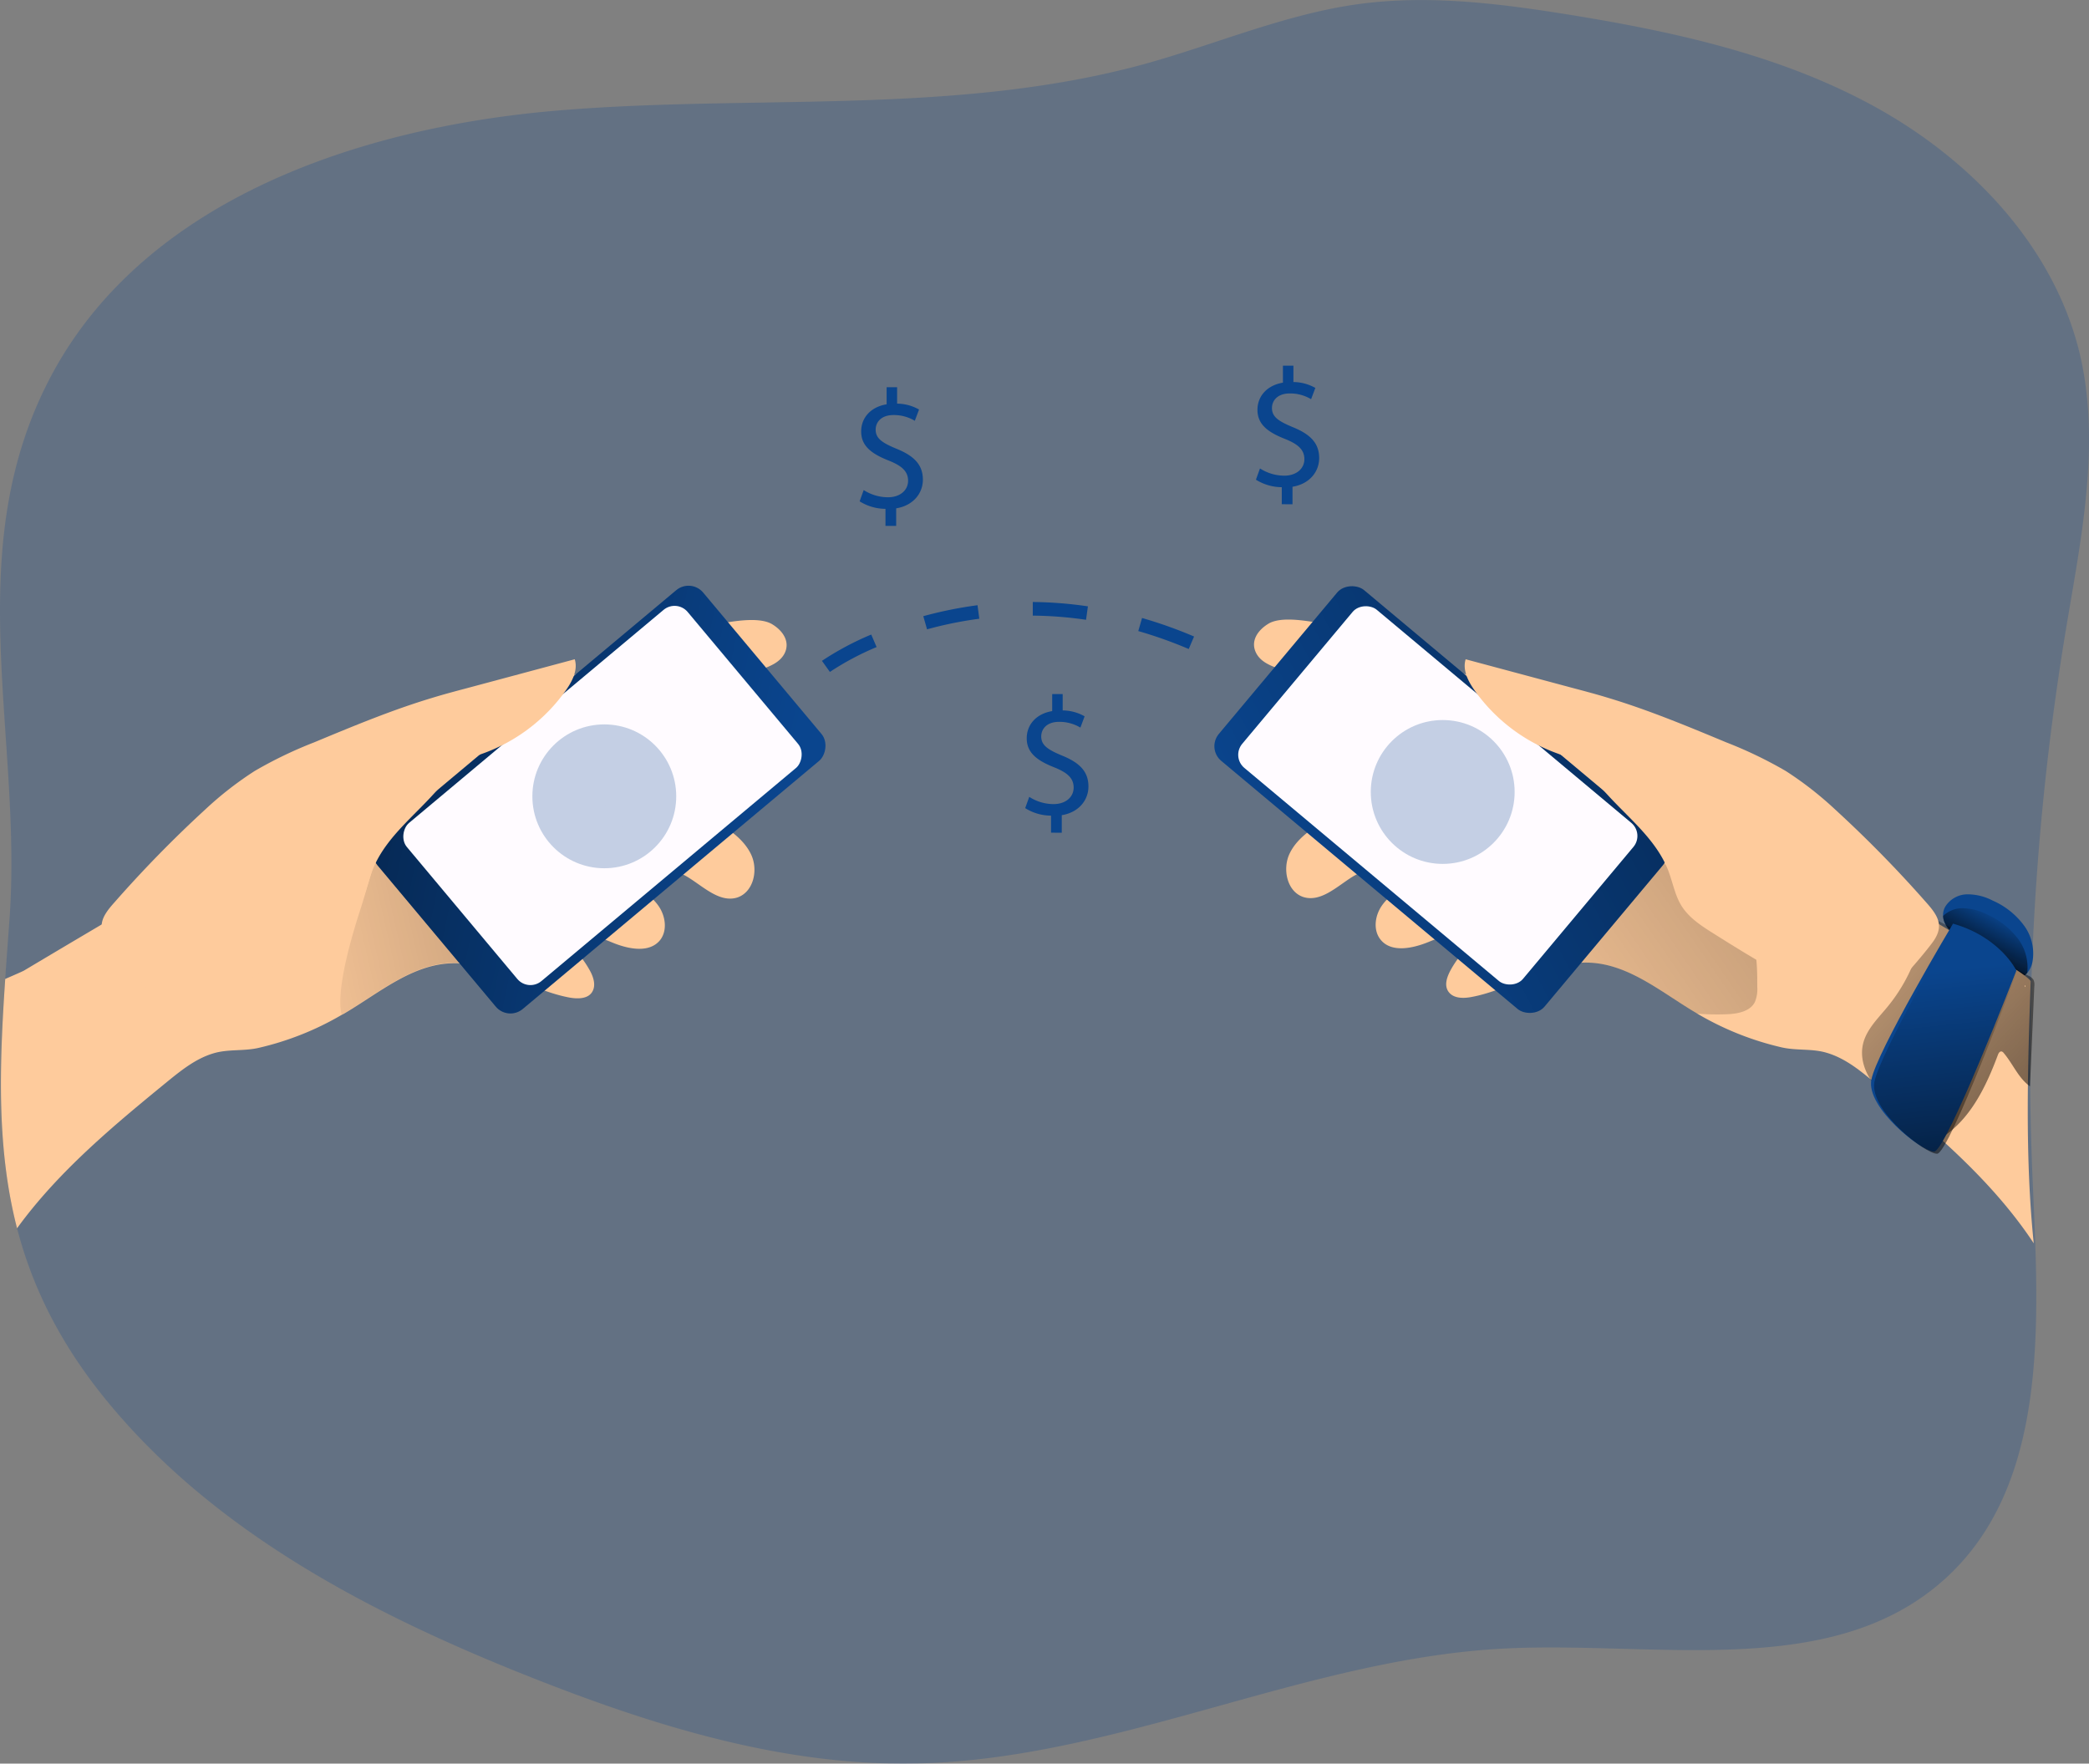 <svg id="Layer_1" data-name="Layer 1" xmlns="http://www.w3.org/2000/svg" xmlns:xlink="http://www.w3.org/1999/xlink" viewBox="0 0 556.18 469.53"><rect x="0" y="0" width="556.18" height="469.53" fill="#808080" stroke="none"/><defs><linearGradient id="linear-gradient" x1="539.08" y1="251.92" x2="530.95" y2="266.56" gradientUnits="userSpaceOnUse"><stop offset="0" stop-color="#010101" stop-opacity="0"/><stop offset="0.95" stop-color="#010101"/></linearGradient><linearGradient id="linear-gradient-2" x1="72.17" y1="259.86" x2="412.86" y2="182.46" xlink:href="#linear-gradient"/><linearGradient id="linear-gradient-3" x1="212.75" y1="230.59" x2="-55.36" y2="174.94" gradientTransform="translate(-109.93 206.39) rotate(-50.07)" xlink:href="#linear-gradient"/><linearGradient id="linear-gradient-4" x1="466.1" y1="225.45" x2="629.25" y2="380.46" xlink:href="#linear-gradient"/><linearGradient id="linear-gradient-5" x1="392.53" y1="287.87" x2="749.34" y2="43.85" xlink:href="#linear-gradient"/><linearGradient id="linear-gradient-6" x1="344.05" y1="245.45" x2="636.01" y2="89.35" gradientTransform="translate(470.94 661.72) rotate(-129.93)" xlink:href="#linear-gradient"/><linearGradient id="linear-gradient-7" x1="522.74" y1="266.47" x2="533.22" y2="366.92" xlink:href="#linear-gradient"/></defs><title>Transfer Money 3</title><path d="M556.47,175.26a707.55,707.55,0,0,0-8.85,148.45c1.65,36.89,4.08,79.55-23.22,104.46-29.8,27.22-76.23,16.82-116.54,18.67-53.67,2.46-104.07,29.64-157.77,30.65-35.12.69-69.42-9.94-102.07-22.84-41.46-16.4-82.54-37.53-111.38-71.53C22.93,367,15.12,351.17,10.92,335c-5.39-20.91-4.77-42.47-3.15-66.38.34-5,.73-10.24,1.11-15.51,3.7-49.67-13.94-99.37,11.78-146.27,25.26-46,81.78-65,134.06-69.41S260.64,38.89,311.23,25c19-5.27,37.42-13.28,57-15.94,18.18-2.46,36.66-.23,54.79,2.66,28.68,4.58,57.6,10.85,83,24.95s47.12,37,54,65.18C565.79,125.82,560.52,150.93,556.47,175.26Z" transform="translate(-6.38 -7.99)" fill="#0a458e" opacity="0.24" style="isolation:isolate"/><path d="M547.46,264.31a6.38,6.38,0,0,1-1.34,2.69,3.54,3.54,0,0,1-1.39,1c-1.89.73-3.93-.47-5.62-1.62a115.39,115.39,0,0,1-10.74-7.89c-2-1.74-4.58-4-4.66-6.63a4.34,4.34,0,0,1,.77-2.77,7,7,0,0,1,5.85-3,14.48,14.48,0,0,1,6.55,1.65,20.62,20.62,0,0,1,8.27,6.51A12.55,12.55,0,0,1,547.46,264.31Z" transform="translate(-6.38 -7.99)" fill="#0a458e"/><path d="M546.12,267a3.54,3.54,0,0,1-1.39,1c-1.89.73-3.93-.47-5.62-1.62a115.39,115.39,0,0,1-10.74-7.89c-2-1.74-4.58-4-4.66-6.63a7.37,7.37,0,0,1,5.12-2.07,14.74,14.74,0,0,1,6.58,1.65,21.05,21.05,0,0,1,8.28,6.51A12.83,12.83,0,0,1,546.12,267Z" transform="translate(-6.38 -7.99)" fill="url(#linear-gradient)"/><path d="M10.5,270.55c-.42.77,0-.85,0,0Z" transform="translate(-6.38 -7.99)" fill="#fecb9c"/><path d="M215.24,182c-2.38,4.51-9.51,4-12.62,7.94-1.35,1.69-1.7,4-2,6.16-1.38,10.08-2.81,20.13-4.23,30.18,3.89,2.39,7.93,5,9.93,9.13s.73,10-3.58,11.51c-4.66,1.5-8.93-2.74-13.09-5.32-4.85-3.08-12.51-3.42-15.25,1.66,2.74,1.62,5.55,3.35,7.36,6s2.35,6.46.38,9c-2.88,3.58-8.51,2.42-12.78.65s-9.39-3.66-13.09-.88a27,27,0,0,1,7.05,8.16c1.07,1.85,1.84,4.23.65,6s-3.81,1.77-6,1.38c-10.12-1.88-19.29-8.66-29.45-9.12a14.29,14.29,0,0,0-1.85,0c-10.51.31-19.17,7.74-28.22,13.13a9.85,9.85,0,0,1-1.11.61,78.42,78.42,0,0,1-22.1,8.78c-4.05.93-8.09.27-12.05,1.46-4.51,1.35-8.2,4.24-11.86,7.2C36.79,307.51,22,319.75,10.92,335c-5.39-20.91-4.77-42.47-3.15-66.38,2.65-1.15,4.77-2.08,5-2.23q15.7-9.36,31.49-18.64a8,8,0,0,1,2.54-1.15c2.93-.5,5.16,2.27,6.7,4.89,5.16-7.51,12.55-13.44,20.14-18.44,8.39-5.62,17.21-10.55,26-15.52,8.08-4.58,16.2-9.12,24.29-13.71,9-5,18.13-10.16,27.87-13.7,8.32-3,17.06-4.85,25.22-8.28,8.32-3.43,14.17-6.7,23-8.16,3.43-.54,9-1.27,11.94.5S216.82,178.91,215.24,182Z" transform="translate(-6.38 -7.99)" fill="#fecb9c"/><path d="M136.36,259.46c-.62,2.38-3.74,3.27-6.32,3.58a2.5,2.5,0,0,0-1.5,1.31,14.29,14.29,0,0,0-1.85,0c-10.51.31-19.17,7.74-28.22,13.13a9.85,9.85,0,0,1-1.11.61c-.81-2.61-.77-10.08,4.73-27.25,1-3,2.12-7,3-9.9a23.71,23.71,0,0,1,2.24-5.5,25.54,25.54,0,0,1,14.86-10.82,4.32,4.32,0,0,1,3.46.11c1.16.69,1.31,2.27.93,3.51s-1.2,2.34-1.62,3.58c-1.73,4.65,2,9.31,4.89,13.43a50.64,50.64,0,0,1,5.89,10.71A5.84,5.84,0,0,1,136.36,259.46Z" transform="translate(-6.38 -7.99)" fill="url(#linear-gradient-2)"/><rect x="136.34" y="164.33" width="59.26" height="113.09" rx="5.09" transform="translate(222.45 -56.16) rotate(50.07)" fill="#0a458e"/><rect x="136.34" y="164.33" width="59.26" height="113.09" rx="5.09" transform="translate(222.45 -56.16) rotate(50.07)" fill="url(#linear-gradient-3)"/><rect x="139.33" y="171.02" width="54.91" height="97.49" rx="4.55" transform="translate(221.88 -57.17) rotate(50.07)" fill="#fffbff"/><path d="M61,223.53a92.3,92.3,0,0,1,13.16-10.26A112.51,112.51,0,0,1,90,205.64c10.32-4.29,20.65-8.6,31.34-11.82,3.25-1,6.52-1.86,9.79-2.73l28.27-7.58c.89,2.83-.64,5.83-2.35,8.25a46.31,46.31,0,0,1-21.46,16.6c-2.45.92-5,1.66-7.08,3.29a25.27,25.27,0,0,0-4,4.57c-6.25,8-15.4,14.09-19,23.58-1.21,3.15-1.77,6.59-3.56,9.44-2,3.13-5.2,5.21-8.33,7.18-12,7.59-24.36,15.26-38.16,18.78a9.11,9.11,0,0,1-5.06.24,9.67,9.67,0,0,1-4.06-3.33c-3.68-4.33-7.65-8.55-11.08-13.08-3.3-4.37-1.72-7.11,1.63-10.84A320.63,320.63,0,0,1,61,223.53Z" transform="translate(-6.38 -7.99)" fill="#fecb9c"/><rect x="154.55" y="205.29" width="32.46" height="16.15" transform="translate(223.17 -61.53) rotate(51.09)" fill="#fffbff"/><path d="M547.85,339c-11.32-17.13-27.41-30.45-43.24-43.51-3.62-3-7.31-5.85-11.85-7.2-3.93-1.19-8-.53-12.06-1.46a79,79,0,0,1-22.48-9h0l-.69-.42c-9-5.39-17.71-12.82-28.22-13.13a23.86,23.86,0,0,0-6,.58c-8.54,1.73-16.51,7-25.25,8.58-2.12.39-4.7.39-6-1.38s-.39-4.12.65-6a26.7,26.7,0,0,1,7.09-8.16c-3.7-2.78-8.86-.85-13.09.88s-9.94,2.93-12.78-.65c-2-2.51-1.51-6.32.34-9s4.66-4.35,7.36-6c-2.7-5.08-10.4-4.74-15.25-1.66-4.12,2.58-8.39,6.82-13.05,5.32-4.31-1.47-5.55-7.43-3.62-11.51s6-6.74,9.93-9.13c-1.42-10.05-2.81-20.1-4.23-30.18-.27-2.16-.66-4.47-2-6.16-3.11-4-10.24-3.43-12.58-7.94-1.58-3.08.27-6,3.23-7.81s8.51-1,11.9-.5c8.89,1.46,14.7,4.73,23.06,8.16,8.12,3.43,16.9,5.28,25.18,8.28,9.74,3.54,18.86,8.66,27.91,13.7,8.09,4.59,16.17,9.13,24.29,13.71,8.82,5,17.6,9.9,26,15.52,7.59,5,15,10.93,20.18,18.44,1.5-2.62,3.73-5.39,6.69-4.89a7.72,7.72,0,0,1,2.51,1.15q15.77,9.3,31.53,18.64c.73.42,3.34,2.22,3.73,2.95C546.22,292.17,545.5,316.28,547.85,339Z" transform="translate(-6.38 -7.99)" fill="#fecb9c"/><path d="M525.61,254.84l-4.71-2.48a1.13,1.13,0,0,0-.75-.19,1,1,0,0,0-.55.48,13.4,13.4,0,0,0-1.58,4.7,44.69,44.69,0,0,1-9.18,18.78c-2.52,3.05-5.57,6-6.45,9.83s.57,7.75,2.94,10.77S511,302,514.21,304s6.61,4,9.36,6.72c7.49-4.9,11.61-13.5,14.74-21.89.16-.44.48-1,1-.9a1,1,0,0,1,.53.39c2.46,2.88,3.89,6.67,7,8.89L548,270.5a3.08,3.08,0,0,0-.22-1.65,3.15,3.15,0,0,0-1.4-1.11,125.9,125.9,0,0,1-18.21-11.61" transform="translate(-6.38 -7.99)" fill="url(#linear-gradient-4)"/><path d="M545.46,270.55c0-.85.46.77,0,0Z" transform="translate(-6.38 -7.99)" fill="#fecb9c"/><path d="M474.24,270.82a8.82,8.82,0,0,1-.66,4c-1.31,2.5-4.62,3.08-7.43,3.2a69.78,69.78,0,0,1-7.93-.16h0l-.69-.42c-9-5.39-17.71-12.82-28.22-13.13a23.86,23.86,0,0,0-6,.58,31.8,31.8,0,0,1-5.5-4.85,24.65,24.65,0,0,1-5.7-20.18c2.08-11.93,19-26.91,28.68-12.78a68,68,0,0,0,10.4,12.36c6.12,5.7,15.36,7.12,20.06,14.67C474.16,259,474.24,265,474.24,270.82Z" transform="translate(-6.38 -7.99)" fill="url(#linear-gradient-5)"/><rect x="360.38" y="164.33" width="59.26" height="113.09" rx="5.09" transform="translate(803.32 55.57) rotate(129.93)" fill="#0a458e"/><rect x="360.38" y="164.33" width="59.26" height="113.09" rx="5.09" transform="translate(803.32 55.57) rotate(129.93)" fill="url(#linear-gradient-6)"/><rect x="361.75" y="171.02" width="54.91" height="97.49" rx="4.55" transform="translate(801.14 54.36) rotate(129.93)" fill="#fffbff"/><path d="M495,223.53a92.77,92.77,0,0,0-13.15-10.26A112.63,112.63,0,0,0,466,205.64c-10.31-4.29-20.65-8.6-31.34-11.82-3.24-1-6.52-1.86-9.79-2.73l-28.27-7.58c-.89,2.83.64,5.83,2.35,8.25a46.31,46.31,0,0,0,21.46,16.6c2.45.92,5,1.66,7.09,3.29a25.61,25.61,0,0,1,4,4.57c6.25,8,15.4,14.09,19.05,23.58,1.21,3.15,1.77,6.59,3.57,9.44,2,3.13,5.19,5.21,8.32,7.18,12.05,7.59,24.36,15.26,38.16,18.78a9.11,9.11,0,0,0,5.06.24,9.76,9.76,0,0,0,4.07-3.33c3.67-4.33,7.65-8.55,11.07-13.08,3.3-4.37,1.72-7.11-1.63-10.84A320.63,320.63,0,0,0,495,223.53Z" transform="translate(-6.38 -7.99)" fill="#fecb9c"/><rect x="368.97" y="205.29" width="32.46" height="16.15" transform="translate(786.79 39.63) rotate(128.91)" fill="#fffbff"/><path d="M227.33,186.88l-2.11-2.95a77.52,77.52,0,0,1,13.12-7l1.43,3.33A74.57,74.57,0,0,0,227.33,186.88Zm95.54-6.1A116.36,116.36,0,0,0,309.44,176l1-3.48a119.22,119.22,0,0,1,13.85,4.93Zm-69.67-5.24-1-3.5a108,108,0,0,1,14.44-2.92l.47,3.6A102.59,102.59,0,0,0,253.2,175.54ZM295.53,173a104.06,104.06,0,0,0-14.18-1.11l0-3.63a108.09,108.09,0,0,1,14.68,1.16Z" transform="translate(-6.38 -7.99)" fill="#0a458e"/><path d="M242.13,148v-4.54a13.07,13.07,0,0,1-6.88-2l1.08-3a12,12,0,0,0,6.47,1.92c3.19,0,5.35-1.84,5.35-4.4s-1.76-4-5.08-5.34c-4.59-1.8-7.41-3.87-7.41-7.78,0-3.73,2.64-6.56,6.78-7.23v-4.54h2.79v4.36a12.07,12.07,0,0,1,5.84,1.57l-1.13,3a10.82,10.82,0,0,0-5.66-1.53c-3.46,0-4.76,2.07-4.76,3.86,0,2.34,1.66,3.51,5.57,5.12,4.63,1.89,7,4.23,7,8.23,0,3.55-2.48,6.87-7.11,7.63V148Z" transform="translate(-6.38 -7.99)" fill="#0a458e"/><path d="M347.64,142.23V137.7a13.16,13.16,0,0,1-6.88-2l1.08-3a12,12,0,0,0,6.47,1.93c3.19,0,5.35-1.84,5.35-4.4s-1.76-4-5.08-5.35c-4.58-1.79-7.41-3.86-7.41-7.77,0-3.73,2.65-6.56,6.78-7.24v-4.53h2.79v4.36a12.07,12.07,0,0,1,5.84,1.57l-1.13,3a10.8,10.8,0,0,0-5.65-1.53c-3.47,0-4.77,2.07-4.77,3.86,0,2.34,1.66,3.5,5.57,5.12,4.63,1.89,7,4.23,7,8.23,0,3.55-2.48,6.87-7.1,7.63v4.67Z" transform="translate(-6.38 -7.99)" fill="#0a458e"/><path d="M286.21,229.68v-4.54a13,13,0,0,1-6.88-2l1.08-3a12,12,0,0,0,6.47,1.93c3.19,0,5.35-1.84,5.35-4.4s-1.75-4-5.08-5.35c-4.58-1.8-7.41-3.87-7.41-7.77,0-3.73,2.65-6.57,6.78-7.24v-4.54h2.79v4.36a12,12,0,0,1,5.84,1.57l-1.12,3a10.88,10.88,0,0,0-5.66-1.53c-3.47,0-4.77,2.07-4.77,3.87,0,2.33,1.66,3.5,5.57,5.12,4.63,1.89,7,4.22,7,8.22,0,3.55-2.47,6.87-7.1,7.64v4.67Z" transform="translate(-6.38 -7.99)" fill="#0a458e"/><path d="M526.36,253.89S506,288,504.61,295.49s13.44,19.11,16.69,19.11,21.93-48.21,21.93-48.21S539,257.51,526.36,253.89Z" transform="translate(-6.38 -7.99)" fill="#0a458e"/><path d="M526.87,254.06s-20.06,34.44-21.44,42,13.43,19.1,16.68,19.1,21.28-48.51,21.28-48.51S539.51,257.67,526.87,254.06Z" transform="translate(-6.38 -7.99)" fill="url(#linear-gradient-7)"/><circle cx="160.89" cy="212.01" r="19.15" fill="#0a458e" opacity="0.24" style="isolation:isolate"/><circle cx="384.11" cy="210.85" r="19.15" fill="#0a458e" opacity="0.24" style="isolation:isolate"/></svg>